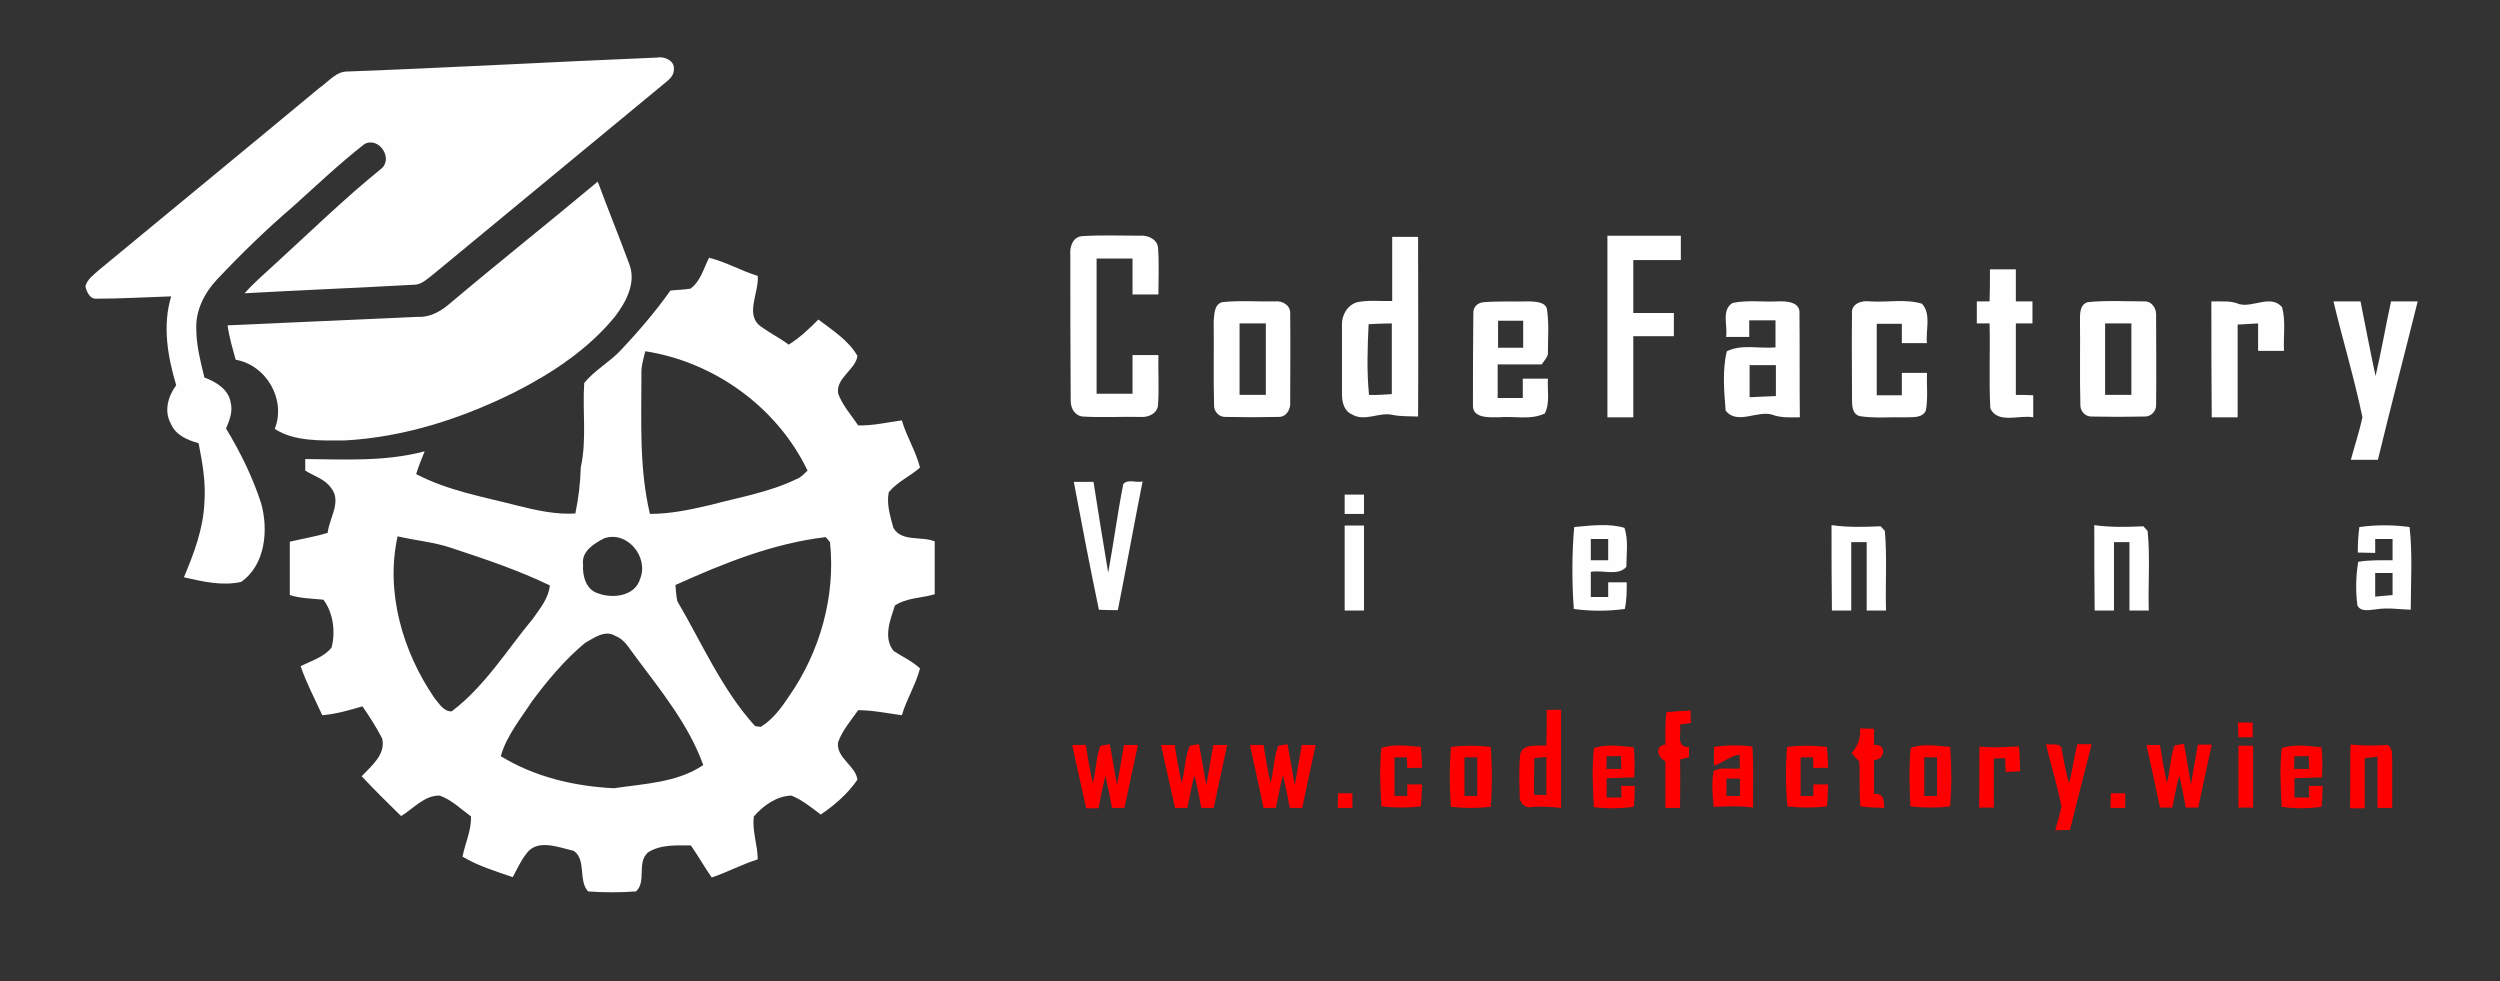 <?xml version="1.0" encoding="utf-8"?>
<!-- Generator: Adobe Illustrator 21.0.2, SVG Export Plug-In . SVG Version: 6.00 Build 0)  -->
<svg version="1.1" id="Layer_1" xmlns="http://www.w3.org/2000/svg" xmlns:xlink="http://www.w3.org/1999/xlink" x="0px" y="0px"
	 viewBox="0 0 647 254" style="enable-background:new 0 0 647 254;" xml:space="preserve">
<rect x="0" y="0" width="647" height="254" fill="#333333" stroke="none"/>
<style type="text/css">
	.st0{fill:#FEFEFE;}
	.st1{fill:#FF0000;}
	.st2{fill:#FFFFFF;}
</style>
<g id="_x23_fefefefe">
	<path class="st0" d="M90.1,18.5c26.7-1,53.3-2.5,79.9-3.6c1.9-0.4,4.7,0.8,4.4,3.1c0,1.8-1.5,2.8-2.7,3.8
		c-19.9,16.4-39.8,32.9-59.7,49.3c-1.5,1.1-3,2.7-5.1,2.6c-14.5,0.8-29.1,1.4-43.6,2.2c2.4-2.7,5.2-5.1,7.8-7.5
		c9.1-8.3,17.9-16.9,27.4-24.6c3.5-2.6-0.4-8.6-4.2-6.5c-6.4,5-12.3,10.6-18.3,16c-7,6-13.6,12.4-19.9,19.1c-3.2,3.4-5.5,8-5.3,12.7
		c0,4.3,1.1,8.5,2.1,12.6c3,1.1,6.3,3.1,6.8,6.5c0.6,2.3-0.3,4.6-1.2,6.7c3.7,6.1,6.9,12.6,9.1,19.4c1.9,6.9,1.1,15.9-5.2,20.3
		c-4.9,1.1-10-0.1-14.8-1.2c2.6-6.2,5-12.5,5.3-19.3c0.4-5.2-0.5-10.3-1.5-15.4c-2.9-0.8-6-2.1-7.2-5.1c-1.8-3.2-0.7-7.1,1.4-9.9
		c-2.2-7.4-3.6-15.4-1.3-23c-6.5,0.2-12.9,0.6-19.4,0.6c-1.7,0.1-2.5-1.9-2.8-3.2c0.5-1.9,2.2-3,3.6-4.3c19-15.7,38-31.3,56.9-47
		C85.1,21.1,87,18.4,90.1,18.5z"/>
	<path class="st0" d="M116,78.9c12.8-10.8,25.9-21.2,38.7-31.9c2.6,7.1,5.5,14.1,8.1,21.2c2,4.9-0.8,10-3.7,13.8
		c-6.9,8.4-16.1,14.5-25.7,19.4c-13.8,6.9-28.9,11.8-44.4,12.6c-6,0-12.8,0.3-17.9-3c3-7.5-2.1-16.5-10.1-17.9
		c-0.8-2.9-1.7-5.9-2.1-8.9c16.4-0.7,32.7-1.5,49.1-2.2C111,82.2,113.7,80.8,116,78.9z"/>
	<path class="st0" d="M277,65.9c-0.2-2.1,0.7-4.7,3.2-4.8c5-0.3,9.9-0.1,14.9-0.1c2-0.2,4.5,1,4.6,3.2c0.3,4,0.1,8,0.1,12
		c-2.2,0-4.5,0-6.7,0c0-3.1,0-6.2,0-9.3c-3.1,0-6.2,0-9.3,0c0,11.7,0,23.3,0,35c3.1,0,6.2,0,9.3,0c0-3.3,0-6.7,0-10
		c2.2,0,4.5,0,6.7,0c-0.1,4.3,0.2,8.5-0.1,12.8c-0.1,2.3-2.5,3.4-4.6,3.2c-5-0.1-10,0.2-14.9-0.1c-2-0.2-3.1-2.1-3.1-4
		C277,91.3,277,78.6,277,65.9z"/>
	<path class="st0" d="M360.3,61.3c2.2,0,4.5,0,6.7,0c0,15.5,0.1,31,0,46.5c-2.2-0.1-4.4,0-6.5-0.4c-3.5-0.9-7.3,1.9-10.7-0.2
		c-2-0.9-2.5-3.2-2.5-5.2c0-6,0-11.9,0-17.9c-0.1-2.5,1.4-5.2,4-5.9c2.9-0.6,6-0.2,9-0.3C360.3,72.4,360.3,66.8,360.3,61.3
		 M354.2,83.9c-0.3,6.1-0.5,12.2,0.1,18.3c2,0.1,4-0.1,5.9-0.2c0-6.1,0-12.2,0-18.3C358.2,83.7,356.2,83.8,354.2,83.9z"/>
	<path class="st0" d="M416,61c6.3,0,12.7,0,19,0c0,2.1,0,4.2,0,6.3c-4.1,0-8.2,0-12.3,0c0,4.6,0,9.2,0,13.7c3.5,0,7,0,10.5,0
		c0,2,0,4,0,6c-3.5,0-7,0-10.5,0c0,7,0,14,0,21c-2.3,0-4.5,0-6.7,0C416,92.3,416,76.7,416,61z"/>
	<path class="st0" d="M515,69.7c2.2,0,4.5,0,6.7,0c0,2.8,0,5.5,0,8.3c1.4,0,2.8,0,4.3,0c0,1.9,0,3.8,0,5.7c-1.4,0-2.8,0-4.3,0
		c0,6.2,0,12.3,0,18.5c1.5,0,3,0,4.5,0.1c0,1.9,0,3.8,0,5.7c-3.5-0.7-9.2,1.8-11.1-2.3c-0.4-7.3,0-14.7-0.2-22c-0.8,0-2.5,0-3.3,0
		c0-1.9,0-3.8,0-5.7c0.8,0,2.4,0,3.3,0C515,75.2,515,72.5,515,69.7z"/>
	<path class="st0" d="M316.3,78.2c4.5-0.5,9.2-0.1,13.7-0.2c1.9-0.2,4,1,3.9,3.1c0.1,7.6,0,15.3,0,22.9c0.2,1.9-1,4-3.1,3.9
		c-4.6,0.1-9.2,0.1-13.8,0c-1.6,0-2.9-1.5-2.8-3.1c-0.2-7.3,0-14.6-0.1-21.8C314.3,81.3,314.2,78.8,316.3,78.2 M320.8,83.7
		c0,6.2,0,12.3,0,18.5c2.3,0,4.5,0,6.8,0c0-6.2,0-12.3,0-18.5C325.3,83.7,323,83.7,320.8,83.7z"/>
	<path class="st0" d="M381.3,81.2c-0.1-1.8,1.1-2.9,2.8-3c4-0.3,7.9-0.1,11.9-0.2c1.7,0.1,4.3,0.2,4.4,2.4c0.5,3.5,0.2,7,0.2,10.5
		c0.2,1.4-0.9,2.3-1.6,3.4c-3.8,0-7.6,0-11.4,0c0,2.9,0,5.8,0,8.7c2.2,0,4.4,0,6.5,0c0-1.7,0-3.3,0-5c2.2,0,4.3,0,6.5,0
		c-0.2,3,0.6,6.2-0.8,9c-3.7,1.8-8.1,0.6-12,1c-2.4,0-6.8,0.3-6.6-3.2C381.2,96.9,381.2,89.1,381.3,81.2 M387.7,83c0,2.3,0,4.7,0,7
		c2.2,0,4.3,0,6.5,0c0-2.3,0-4.7,0-7C392.1,83,389.9,83,387.7,83z"/>
	<path class="st0" d="M448.4,78.4c3.8-0.8,7.8-0.2,11.7-0.4c2.2-0.1,5.9,0.1,5.6,3.2c0.1,8.9,0,17.9,0.1,26.8
		c-2.4,0-4.9,0.2-7.2-0.7c-3.9-1.1-9,2.7-12-1c-0.4-5-0.9-10.4,0.3-15.4c3.9-1.9,8.5-0.6,12.6-1c0-2.3,0-4.7,0-7c-2.3,0-4.5,0-6.8,0
		c0,1.4,0,2.8,0,4.3c-2,0-4,0-6,0C447.2,84.4,445.4,80.2,448.4,78.4 M452.8,94.5c0,2.8,0,5.5,0,8.3c2.3-0.1,4.5-0.2,6.8-0.3
		c0-2.7,0-5.3,0-8C457.3,94.5,455,94.5,452.8,94.5z"/>
	<path class="st0" d="M479.3,81.2c-0.3-2.6,2.5-3.5,4.6-3.2c4.5,0.3,9.2-0.7,13.5,0.6c2.5,2.7,0.9,6.9,1.3,10.2c-2.2,0-4.3,0-6.5,0
		c0-1.7,0-3.3,0-5c-2.2,0-4.3,0-6.5,0c0,6.2,0,12.3,0,18.5c2.2,0,4.3,0,6.5,0c0-1.9,0-3.8,0-5.8c2.2,0,4.3,0,6.5,0
		c-0.1,3.3,0.3,6.6-0.3,9.8c-1,2-3.5,1.6-5.3,1.7c-3.9-0.1-7.9,0.3-11.8-0.3c-2.1-0.6-2-3-2-4.7C479.3,95.8,479.2,88.5,479.3,81.2z"
		/>
	<path class="st0" d="M540.3,78.2c4.8-0.5,9.8-0.2,14.6-0.2c2.1-0.1,3.3,2,3.1,3.9c0,7.6,0.1,15.3,0,22.9c0.1,1.6-1.4,3.1-3,3
		c-4.6,0.1-9.2,0.1-13.8,0c-1.6,0-2.9-1.5-2.8-3.1c-0.2-7.3,0-14.6-0.1-21.8C538.3,81.3,538.2,78.8,540.3,78.2 M544.8,83.7
		c0,6.2,0,12.3,0,18.5c2.3,0,4.5,0,6.8,0c0-6.2,0-12.3,0-18.5C549.3,83.7,547,83.7,544.8,83.7z"/>
	<path class="st0" d="M572.3,78c2.4,0.1,4.9-0.3,7.2,0.7c3.5,1,8.2-2.6,11.1,0.8c1,3.6,0.3,7.5,0.5,11.3c-2.3,0-4.5,0-6.7,0
		c0-2.4,0-4.7,0-7.1c-1.8,0.1-3.5,0.2-5.3,0.3c0,8,0,16,0,24c-2.3,0-4.5,0-6.7,0C572.3,98,572.3,88,572.3,78z"/>
	<path class="st0" d="M603.9,78c2.3,0,4.7,0,7,0c1.3,6.4,2.5,12.9,3.9,19.3c1.5-6.4,2.6-12.9,4-19.3c2.3,0,4.6,0,6.9,0
		c-3.4,13.7-7,27.3-10.3,41c-2.3,0-4.7,0-7,0c1-3.7,2.2-7.3,3-11C609.3,97.9,606.3,88,603.9,78z"/>
	<path class="st0" d="M277.9,124.7c1.7,0,3.4,0,5.1,0c1.2,7.8,2.5,15.7,3.8,23.5c1.4-7.6,2.4-15.3,3.9-22.9c1.1-1.4,3.4-0.3,5-0.7
		c-2.2,11.1-4.2,22.2-6.4,33.3c-1.6,0-3.3,0-4.9-0.1C282.1,146.9,280,135.8,277.9,124.7z"/>
	<path class="st0" d="M348,128c1.7,0,3.3,0,5,0c0,1.7,0,3.3,0,5c-1.7,0-3.3,0-5,0C348,131.3,348,129.7,348,128z"/>
	<path class="st0" d="M348,136c1.7,0,3.3,0,5,0c0,7.3,0,14.7,0,22c-1.7,0-3.3,0-5,0C348,150.7,348,143.3,348,136z"/>
	<path class="st0" d="M407.4,136.4c4.3-0.4,8.9-1,13,0.2c1.1,3.2,0.5,6.8,0.5,10.1c-2.2,2.5-6.2,0.7-9.2,1.3c0,2.2,0,4.4,0,6.5
		c1.5,0,3,0,4.5,0c0-1.3,0-2.5,0-3.8c1.6,0,3.2,0,4.8,0c0,2.3,0,4.6-0.5,6.9c-4.4,0.6-8.8,0.6-13.2,0
		C406.8,150.6,406.8,143.4,407.4,136.4 M411.7,139.5c0,1.8,0,3.7,0,5.5c1.5,0,3,0,4.5,0c0-1.8,0-3.7,0-5.5
		C414.8,139.5,413.2,139.5,411.7,139.5z"/>
	<path class="st0" d="M474,135.9c4.2,0.6,8.4,0.5,12.7,0.3c0.3,0.3,0.8,0.9,1.1,1.2c0.6,6.8,0.1,13.8,0.3,20.6c-1.7,0-3.3,0-5,0
		c0-5.9,0-11.8,0-17.7c-1.3,0-2.7,0-4,0c0,5.9,0,11.8,0,17.7c-1.7,0-3.3,0-5,0C474,150.6,474,143.3,474,135.9z"/>
	<path class="st0" d="M542,135.9c4.2,0.6,8.4,0.5,12.7,0.3c0.3,0.3,0.8,0.9,1.1,1.2c0.7,6.8,0.1,13.8,0.3,20.6c-1.7,0-3.3,0-5,0
		c0-5.9,0-11.8,0-17.7c-1.3,0-2.7,0-4,0c0,5.9,0,11.8,0,17.7c-1.7,0-3.3,0-5,0C542,150.6,542,143.3,542,135.9z"/>
	<path class="st0" d="M610.6,136.4c4.3-0.6,8.7-0.6,13,0c0.8,7.1,0.3,14.3,0.3,21.4c-3-0.1-6-0.6-9-0.1c-1.5,0.1-3.9,0.8-4.8-1
		c-0.5-3.7-0.4-7.6,0.2-11.3c2.9-0.5,5.9-0.4,8.9-0.4c0-1.8,0-3.7,0-5.5c-1.5,0-3,0-4.5,0c0,0.9,0,2.7,0,3.6c-1.5,0-3-0.1-4.5-0.1
		C610.2,140.8,610.3,138.6,610.6,136.4 M614.7,148.3c0,2,0,4.1,0,6.1c1.5-0.1,3-0.3,4.5-0.4c0-1.9,0-3.8,0-5.7
		C617.8,148.3,616.2,148.3,614.7,148.3z"/>
	<path class="st1" d="M400.3,183.7c1.2,0,2.5,0,3.7,0c0,8.4,0,16.9,0,25.4c-2.6-0.3-5.3-0.5-7.9-0.2c-1.6,0.3-3-1.4-2.8-3
		c-0.1-3.5-0.2-7,0.1-10.5c0.5-3.2,4.6-2.2,6.8-2.5C400.3,189.9,400.3,186.8,400.3,183.7 M397.1,196.2c-0.1,3.2-0.1,6.3-0.1,9.5
		c0.8,0,2.4,0,3.2,0.1c0-3.3,0-6.6,0-9.9C399.5,196,397.9,196.1,397.1,196.2z"/>
	<path class="st1" d="M431.3,184.3c2-0.2,4.1-0.3,6.2-0.4c0,0.8,0.1,2.4,0.1,3.2c-0.7,0.1-2.1,0.3-2.8,0.4c0.4,2.1-1.2,6.1,2.3,5.8
		c0,0.7,0,2,0,2.7c-0.6,0.1-1.8,0.4-2.3,0.6c0.1,4.1,0,8.3,0,12.5c-1.3,0-2.5,0-3.8,0c0-4,0-8.1,0-12.1c-2-0.9-2.9-4,0-4.3
		C431,189.8,430.9,187,431.3,184.3z"/>
	<path class="st1" d="M579.2,187c1.3,0,2.5,0,3.8,0c0,1.3,0,2.5,0,3.8c-1.2,0-2.5,0-3.7,0C579.3,189.5,579.2,188.3,579.2,187z"/>
	<path class="st1" d="M481.4,188.5c1.2,0,2.4,0.1,3.6,0.1c0,1.4,0,2.8,0,4.2c3.3-0.4,3,3.8,0,3.9c0,2.9,0,5.9,0,8.8
		c2.5-0.3,2.6,1.6,2.6,3.6c-2-0.1-4.1-0.1-6.1-0.4c-0.4-3.9-0.1-7.7-0.3-11.6c-0.5-0.5-1.5-1.6-2-2.2
		C480.8,193.1,481.6,190.9,481.4,188.5z"/>
	<path class="st1" d="M608.3,192.7c3.2,0.3,6.4,0.3,9.6,0.1c1.5,0.9,1.1,2.7,1.2,4.2c0,4,0,8,0,12.1c-1.3,0-2.5,0-3.8,0
		c0-4.5,0-8.9,0-13.3c-0.8,0.1-2.4,0.3-3.3,0.4c0,4.3,0,8.7,0,13c-1.3,0-2.5,0-3.8,0C608.3,203.5,608.2,198.1,608.3,192.7z"/>
	<path class="st1" d="M277.5,192.8c0.9,0,2.7,0,3.5,0c0.5,3.3,1.1,6.6,1.8,9.9c0.9-3.2,0.8-6.6,2-9.7c0.6-0.1,1.8-0.3,2.4-0.4
		c0.7,3.5,1.2,7.1,1.9,10.6c0.6-3.5,1.2-6.9,1.8-10.4c0.9,0,2.7,0,3.6,0c-1.2,5.4-2.3,10.8-3.5,16.3c-1.1,0-2.1,0-3.2,0
		c-0.5-2.8-1.1-5.6-1.7-8.3c-0.8,2.8-1.2,5.6-1.8,8.4c-0.8,0-2.4,0-3.2,0C279.9,203.6,278.6,198.2,277.5,192.8z"/>
	<path class="st1" d="M300.5,192.8c0.9,0,2.7,0,3.5,0c0.5,3.3,1.1,6.6,1.8,9.9c0.9-3.2,0.8-6.6,2.1-9.7c0.6-0.1,1.8-0.3,2.4-0.4
		c0.7,3.5,1.2,7.1,1.9,10.6c0.6-3.5,1.2-6.9,1.8-10.4c0.9,0,2.7,0,3.6,0c-1.2,5.4-2.3,10.8-3.5,16.3c-1.1,0-2.1,0-3.2,0
		c-0.5-2.8-1.1-5.7-1.8-8.5c-0.7,2.8-1.2,5.6-1.8,8.5c-0.8,0-2.4,0-3.2,0C302.9,203.6,301.6,198.2,300.5,192.8z"/>
	<path class="st1" d="M323.5,192.8c0.9,0,2.7,0,3.5,0c0.5,3.3,1.1,6.6,1.8,9.9c0.9-3.2,0.8-6.6,2-9.7c0.6-0.1,1.8-0.3,2.4-0.4
		c0.7,3.5,1.2,7.1,1.9,10.6c0.6-3.5,1.2-6.9,1.8-10.4c0.9,0,2.7,0,3.6,0c-1.2,5.4-2.3,10.8-3.5,16.3c-1.1,0-2.2,0-3.2,0
		c-0.5-2.8-1.1-5.7-1.8-8.5c-0.7,2.8-1.2,5.7-1.8,8.5c-0.8,0-2.4,0-3.2,0C325.9,203.6,324.6,198.2,323.5,192.8z"/>
	<path class="st1" d="M357.5,193.6c3.2-1.2,6.9-0.5,10.2-0.3c0.2,1.8,0.3,3.6,0.3,5.4c-1.3,0-2.5,0-3.8,0.1c0-0.7-0.1-2.1-0.1-2.8
		c-0.8,0-2.4,0-3.2,0c0,3.3,0,6.7,0,10c0.8,0,2.4,0,3.3,0c0-0.8,0-2.3,0-3c1.3,0,2.5,0,3.8,0c0,1.9-0.1,3.8-0.3,5.7
		c-3.4,0.4-6.8,0.4-10.2,0C357.2,203.7,357,198.6,357.5,193.6z"/>
	<path class="st1" d="M375.5,193.3c3.4-0.4,6.9-0.4,10.3,0c0.4,5.1,0.4,10.3,0,15.5c-3.4,0.4-6.8,0.4-10.3,0
		C375.1,203.6,375.1,198.4,375.5,193.3 M379,196c0,3.3,0,6.7,0,10c0.8,0,2.5,0,3.3,0c0-3.3,0-6.7,0-10C381.5,196,379.8,196,379,196z
		"/>
	<path class="st1" d="M412.5,193.6c3.3-1.1,6.9-0.5,10.3-0.2c0.3,2.6,0.3,5.2,0.1,7.8c-2.4,0.1-4.8,0.1-7.1,0.2c0,1.6,0,3.3,0,5
		c1,0,2.9,0,3.8,0c0-0.8,0-2.3-0.1-3c1.2,0,2.4,0,3.6,0c0,1.8-0.1,3.6-0.3,5.4c-3.4,0.5-6.9,0.5-10.3,0.1
		C412.2,203.7,412,198.6,412.5,193.6 M415.8,195.7c0,1.1,0,2.2-0.1,3.3c1.3,0,2.6,0,3.9,0c0-1.1-0.1-2.2-0.1-3.3
		C418.3,195.7,417,195.7,415.8,195.7z"/>
	<path class="st1" d="M443.6,193.3c3.3-0.5,6.6-0.5,9.9-0.1c0.4,5.3,0.1,10.5,0.2,15.8c-3.4-0.5-6.8-0.3-10.2-0.2
		c-0.3-3.1-0.6-6.2,0-9.3c2.1-1.1,4.5-0.4,6.8-0.6c0-0.9-0.1-2.7-0.1-3.6c-2.5,0.3-4.3,2.2-6.6,2.8
		C443.5,196.6,443.6,194.9,443.6,193.3 M446.8,201.5c0,1.5,0,3,0,4.5c1.2,0,2.3,0,3.5,0c0-1.5,0-3,0-4.5
		C449.1,201.5,447.9,201.5,446.8,201.5z"/>
	<path class="st1" d="M462.5,193.3c3.4-0.4,6.9-0.4,10.3,0c0.2,1.8,0.3,3.6,0.3,5.4c-1.3,0-2.5,0-3.8,0.1c0-0.7-0.1-2.1-0.1-2.8
		c-0.8,0-2.4,0-3.2,0c0,3.3,0,6.7,0,10c0.8,0,2.4,0,3.3,0c0-0.8,0-2.3,0-3c1.3,0,2.5,0,3.8,0c0,1.9-0.1,3.8-0.3,5.7
		c-3.4,0.4-6.8,0.4-10.2,0C462.1,203.6,462.1,198.4,462.5,193.3z"/>
	<path class="st1" d="M494.5,193.6c3.2-1.3,6.9-0.5,10.2-0.3c0.4,5.1,0.4,10.3,0,15.4c-3.4,0.4-6.8,0.4-10.3,0
		C494.2,203.7,494,198.6,494.5,193.6 M498,196c0,3.3,0,6.7,0,10c0.8,0,2.5,0,3.3,0c0-3.3,0-6.7,0-10C500.5,196,498.8,196,498,196z"
		/>
	<path class="st1" d="M512.3,193.2c3.4,0.4,6.8,0.1,10.2,0c0.2,2.1,0.3,4.3,0.3,6.4c-1.2,0.1-2.5,0.1-3.7,0.2
		c-0.1-1.2-0.1-2.4-0.2-3.6c-0.7,0-2.2,0.1-2.9,0.1c0,4.2,0,8.5,0,12.7c-1.3,0-2.5,0-3.8,0C512.3,203.7,512.2,198.5,512.3,193.2z"/>
	<path class="st1" d="M529.5,192.6c1.4,0.3,4.1-0.6,4.1,1.6c0.6,2.9,1,5.8,1.9,8.5c0.8-3.3,1.3-6.7,2.1-10.1c0.9,0,2.8,0,3.7,0
		c-1.8,7.4-3.8,14.8-5.6,22.2c-1.3,0-2.5,0-3.8,0.1c0.5-2,1.2-4,1.6-6.1C532.5,203.4,530.8,198.1,529.5,192.6z"/>
	<path class="st1" d="M555.5,192.8c0.9,0,2.7,0,3.5,0c0.5,3.3,1.1,6.6,1.8,9.8c0.9-3.2,0.8-6.6,2-9.7c0.6-0.1,1.8-0.3,2.4-0.4
		c0.7,3.5,1.2,7.1,1.8,10.6c0.6-3.5,1.2-6.9,1.8-10.4c0.9,0,2.7,0,3.6,0c-1.2,5.4-2.3,10.8-3.5,16.3c-1.1,0-2.1,0-3.2,0
		c-0.5-2.8-1.1-5.6-1.7-8.3c-0.8,2.7-1.2,5.6-1.8,8.3c-0.8,0-2.4,0-3.2,0C557.9,203.6,556.7,198.2,555.5,192.8z"/>
	<path class="st1" d="M579.3,193c1.2,0,2.5,0,3.8,0c0,5.3,0,10.7,0,16c-1.3,0-2.5,0-3.8,0C579.3,203.7,579.3,198.3,579.3,193z"/>
	<path class="st1" d="M590.5,193.6c3.3-1.1,6.9-0.5,10.3-0.2c0.3,2.6,0.3,5.2,0.1,7.8c-2.4,0.1-4.8,0.1-7.1,0.2c0,1.6,0,3.3,0,5
		c1,0,2.8,0,3.8,0c0-0.8,0-2.3-0.1-3c1.2,0,2.4,0,3.6,0c0,1.8-0.1,3.6-0.3,5.4c-3.4,0.5-6.9,0.5-10.3,0
		C590.2,203.7,590,198.6,590.5,193.6 M593.8,195.7c0,1.1-0.1,2.2-0.1,3.3c1.3,0,2.6,0,3.9,0c0-1.1-0.1-2.2-0.1-3.3
		C596.2,195.7,595,195.7,593.8,195.7z"/>
	<path class="st1" d="M346.3,205.3c1.2,0,2.5,0,3.7,0c0,1.3,0,2.5,0,3.8c-1.3,0-2.5,0-3.8,0C346.2,207.7,346.3,206.5,346.3,205.3z"
		/>
	<path class="st1" d="M546.3,205.3c1.2,0,2.5,0,3.7,0c0,1.3,0,2.5,0,3.8c-1.3,0-2.5,0-3.8,0C546.2,207.7,546.3,206.5,546.3,205.3z"
		/>
</g>
<g id="_x23_772020ff">
	<path class="st2" d="M183.5,66.7c4.4,1.1,8.3,3.4,12.6,4.7c0.4,4.4-3.6,10.3,1.1,13.3c2.2,1.6,4.7,2.8,6.9,4.5
		c2.9-1.8,5.3-4.1,7.7-6.5c3.7,2.8,7.8,5.4,10.1,9.4c-0.4,3.5-5.6,5.7-5,9.7c1.1,3.1,3.4,5.6,5.2,8.3c3.8,0.1,7.5-0.8,11.3-1.3
		c1.2,4.2,3.6,7.9,4.7,12.2c-2.6,2.3-5.9,3.7-8.1,6.4c-0.6,3.1,0.4,6.2,1.2,9.2c2.1,3.7,7.2,2.1,10.7,3.5c0,4.6,0,9.1,0,13.7
		c-3.4,1-7.3,0.9-10.3,2.9c-1.2,3.7-3.1,8.4-0.3,11.8c2.3,1.5,4.8,2.6,6.8,4.5c-1.1,4.2-3.5,8-4.7,12.1c-3.8-0.5-7.5-1.3-11.3-1.3
		c-1.9,2.7-4.1,5.2-5.2,8.3c-0.6,4,4.6,6.1,5,9.7c-2.5,3.6-5.9,6.6-9.5,9c-2.4-1.8-4.8-3.8-7.6-4.9c-3.8,0.1-7.3,2.6-9.7,5.4
		c-0.5,3.8,1,7.4,1,11.1c-4.1,1.3-7.8,3.3-11.9,4.7c-1.9-2.7-3.5-5.6-5.4-8.3c-3.7,0-7.8-0.3-11.1,1.8c-3,2.7-0.3,7.5-3.1,10.1
		c-4.1,0.3-8.3,0.3-12.4,0c-2.6-2.8-0.4-8.2-3.7-10.5c-4-0.9-9.6-3.3-12.4,0.9c-1.4,1.8-2.3,3.9-3.4,5.9c-4.4-1.5-9-2.9-13-5.3
		c0.7-3.5,2.3-6.8,2.2-10.4c-2.6-1.9-5-4.3-8.1-5.4c-4-0.1-6.8,3.4-10,5.3c-3.5-3.4-6.9-6.8-10.2-10.3c2.5-2.7,6.3-5.6,5.3-9.8
		c-1.5-2.9-3.3-5.7-5.1-8.3c-3.4,1-6.8,2-10.4,2.3c-1.9-4.2-4.1-8.3-5.6-12.7c2.8-1.4,6-2.3,8-4.8c1.1-4.1,0.4-9.1-2.1-12.4
		c-2.9-0.3-5.9-0.3-8.7-1.2c0-4.6,0-9.2,0-13.8c3.3-0.8,6.6-1.3,9.8-2.3c0.4-3.8,3.7-8.1,0.9-11.6c-1.6-2.3-4.4-3.1-6.7-4.5
		c0-0.8,0-2.2,0-3c10.3,0.1,20.8,0.7,30.9-2c-0.8,2-1.6,3.9-2.2,5.9c8.2,4.3,17.5,5.9,26.4,8.2c4.8,1.2,9.8,2.3,14.8,2
		c0.8-3.9,1.3-7.9,1.4-11.9c1.6-7.2,0.4-14.6,0.9-21.9c2.7-3.3,6.6-5.4,9.5-8.5c4.6-4.9,8.9-9.9,12.8-15.4c1.7-0.2,3.5-0.2,5.2-0.5
		C181.3,72.8,182.1,69.5,183.5,66.7 M167,90.9c-0.5,2-1.1,4-1,6c0,12.1-0.6,24.3,2.2,36.1c5.3,0,10.5-1.1,15.6-2.3
		c7.5-2,15.3-3.3,22.3-6.7c1.2-0.4,2-1.4,2.9-2.2C201.2,105.5,185,93.7,167,90.9 M102.9,138.8c-3.2,14.4,1.3,29.8,9.5,41.8
		c1.2,1.4,2.4,3.6,4.5,3.5c8.6-6.5,14.3-15.9,21.1-24.1c1.8-2.6,4-5.2,4.3-8.5c-8.1-3.9-16.7-6.8-25.2-9.6
		C112.5,140.3,107.6,139.9,102.9,138.8 M156.4,139.3c-2.6,1.3-6,3.4-5.5,6.8c-0.2,2.8,0.7,6.4,3.7,7.4c3.8,1.5,9.8,0.9,11.1-3.8
		C167.9,144.1,162.3,137.3,156.4,139.3 M174.8,151.4c0.1,1.4,0.2,2.8,0.5,4.2c6.4,10.9,11.5,22.8,20.1,32.3c0.4,0.1,1.1,0.2,1.5,0.2
		c3.1-1.9,5.3-4.9,7.3-7.9c8-11.5,12.1-25.9,10.6-39.9c-0.3-0.3-0.8-1-1.1-1.3C200.1,140.6,187.2,145.8,174.8,151.4 M151.4,166.4
		c-5.3,4.4-9.7,9.7-13.8,15.2c-2.9,4.5-6.5,8.8-8,14.1c8.8,5.4,19.1,7.8,29.3,8.3c7.8-1.2,16.3-1.4,23.1-6
		c-3.8-10.6-11.1-19.4-17.7-28.3c-1.5-1.9-2.6-4.2-5-5.1C156.6,162.9,153.7,165.1,151.4,166.4z"/>
</g>
</svg>
